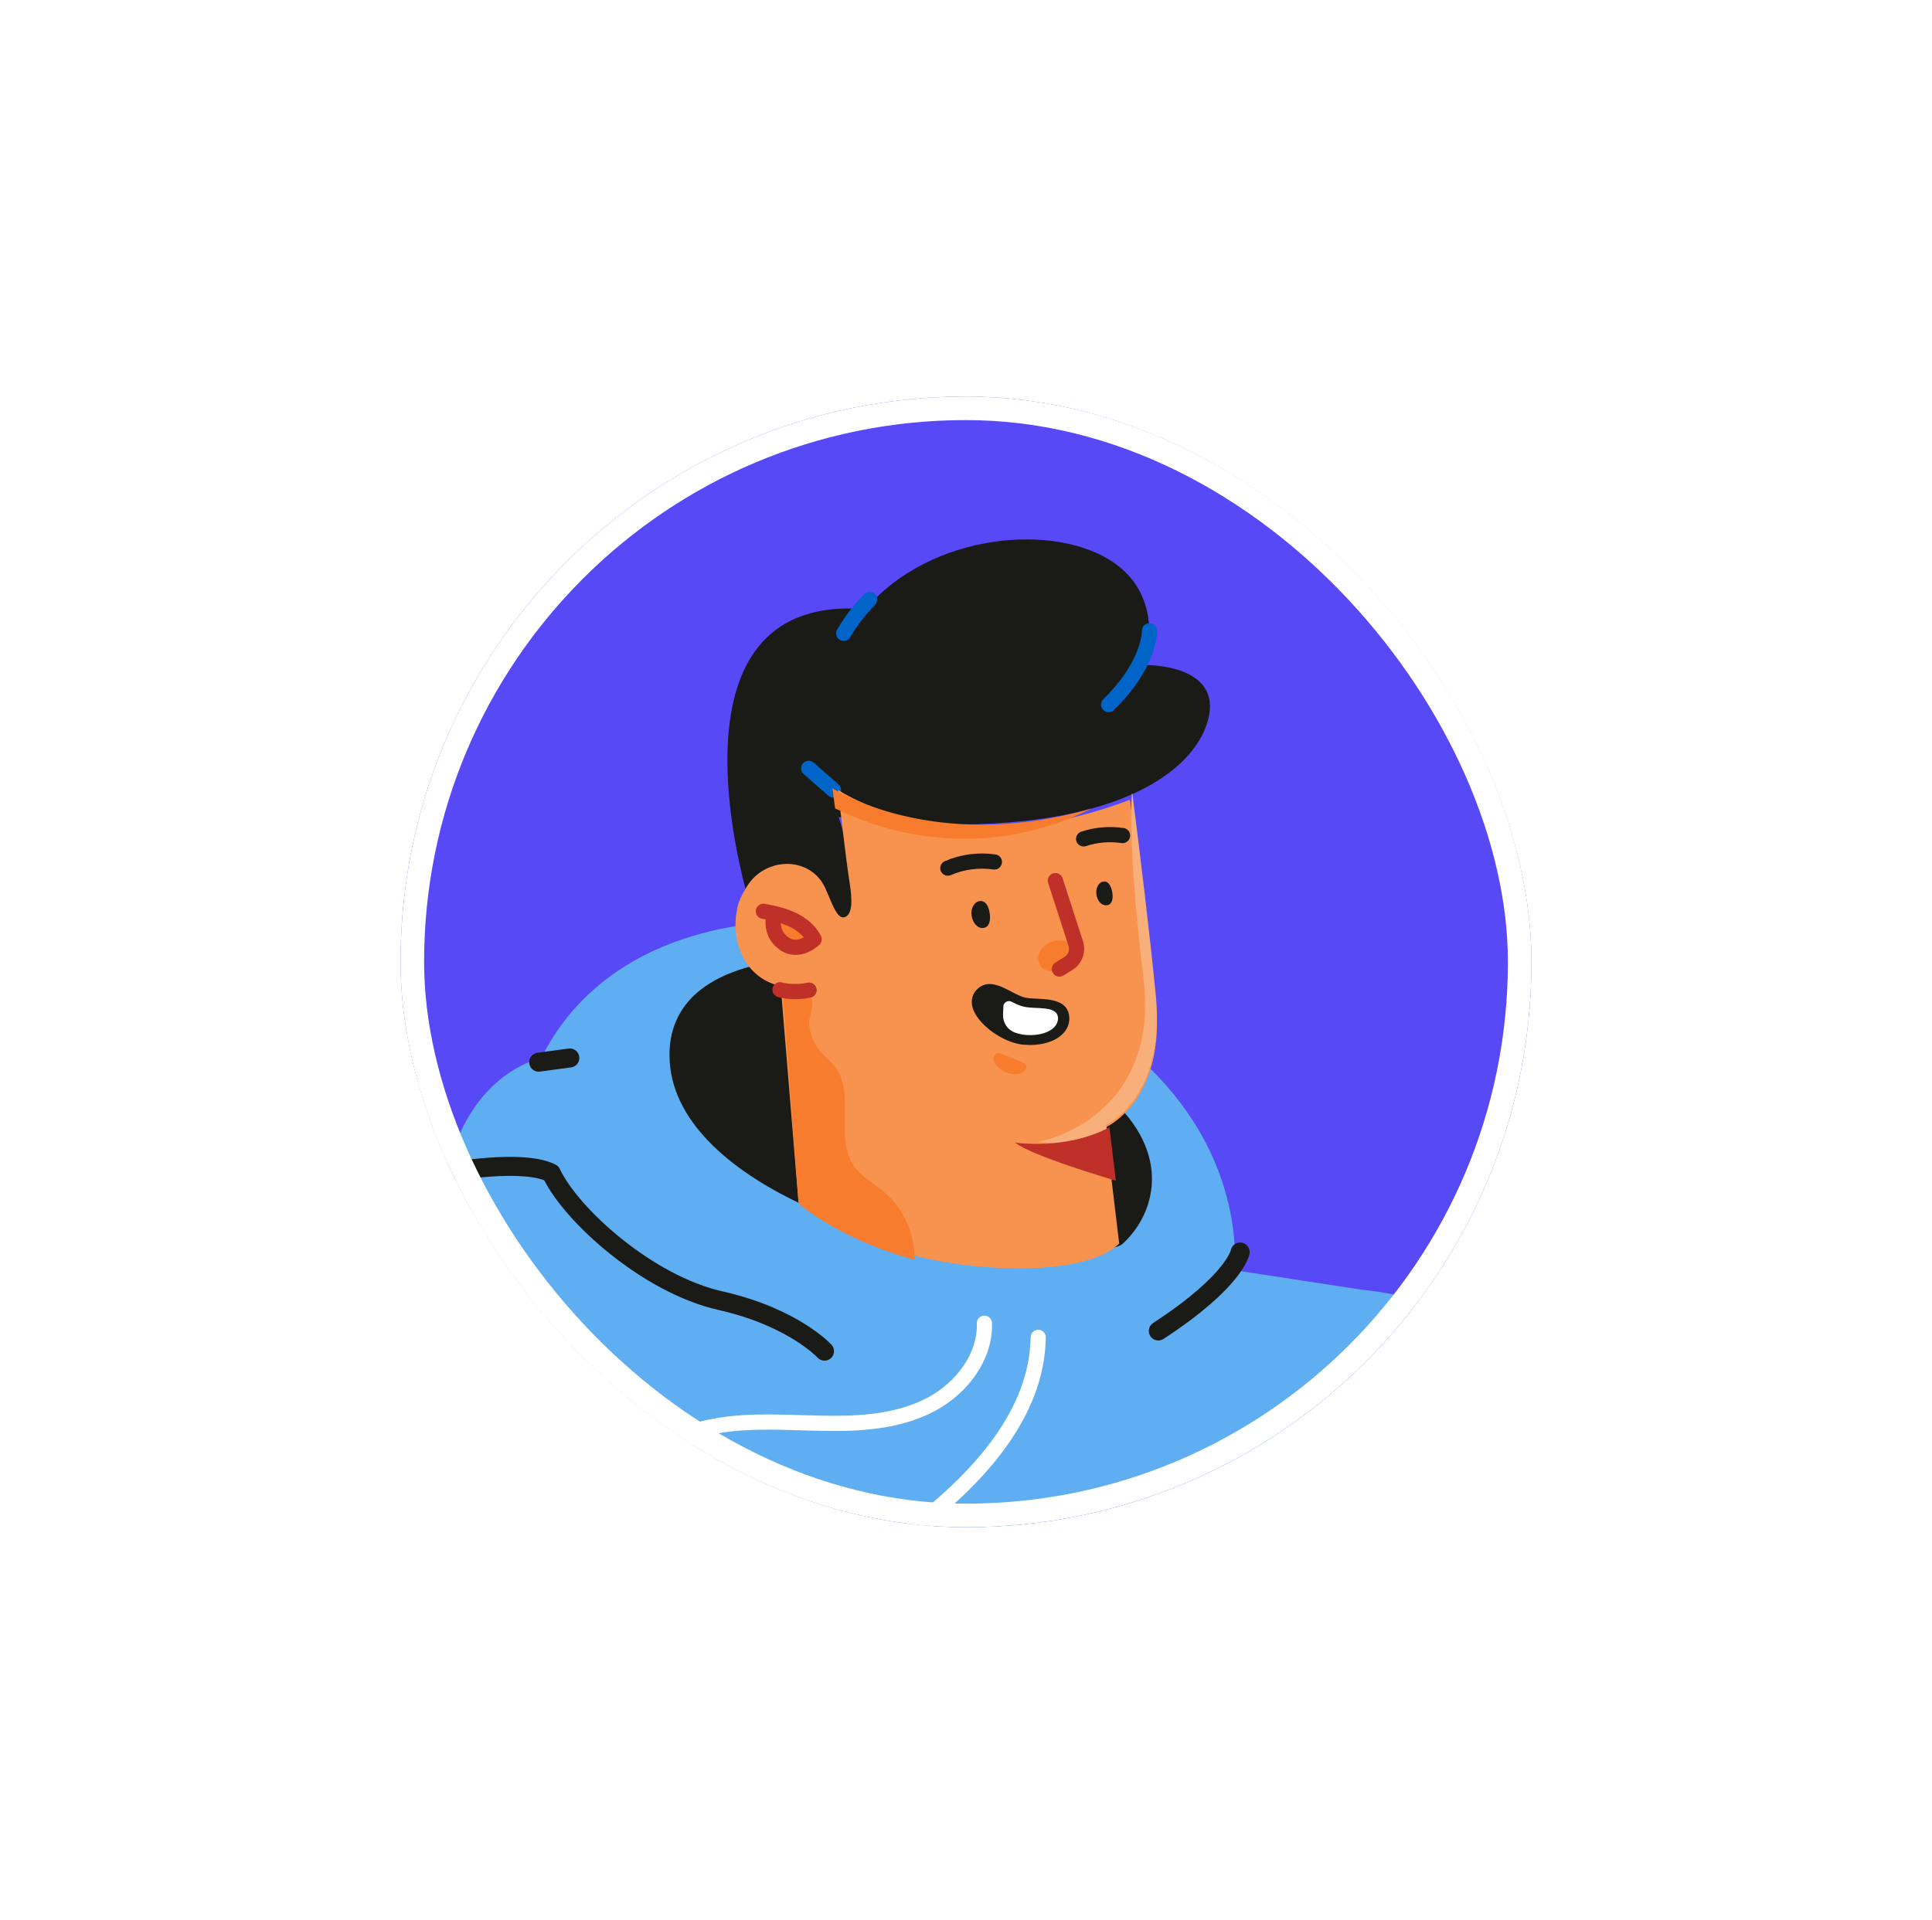 <svg width="164" height="163" viewBox="0 0 164 163" fill="none" xmlns="http://www.w3.org/2000/svg">
<g filter="url(#filter0_d_3707_102480)">
<g clip-path="url(#clip0_3707_102480)">
<rect x="34" y="27" width="96" height="96" rx="48" fill="#5749F6"/>
<path d="M191.384 157.058L175.893 164.962L158.707 174.373L154.483 176.688C148.785 179.812 141.6 178.35 137.611 173.257L131.238 165.123L118.977 149.465C118.977 149.465 121.138 171.413 116.797 193.984C93.427 201.188 74.5 200.496 55.701 196.825C51.478 196.007 47.28 195.012 43.019 193.94C34.602 184.417 37.22 128.899 37.22 128.899L30.495 131.907L28.55 132.781L-1.206 146.172L9.731 178.181L-22.803 188.289L-35.795 142.985L-36.19 141.624C-38.392 133.949 -34.639 125.839 -27.314 122.432L-18.165 118.141L25.126 97.839C34.508 93.445 45.03 91.941 55.312 93.53L56.032 93.63L105.644 101.308L115.609 102.838C123.815 103.64 131.165 108.155 135.473 115.058L154.425 145.4C154.425 145.4 170.452 135.82 183.461 127.577C181.768 151.689 191.384 157.058 191.384 157.058Z" fill="#5FAEF2"/>
<path d="M55.495 198.204C51.336 197.366 47.202 196.349 43.005 195.253C34.729 185.567 37.412 129.191 37.412 129.191L30.781 132.235C32.535 126.264 35.734 119.182 40.962 125.653C42.515 127.588 42.957 130.205 43.064 132.693C43.241 137.163 42.522 141.626 42.47 146.119C42.422 150.593 43.131 155.305 45.803 158.876C47.375 160.982 49.573 162.631 50.764 164.947C52.915 169.126 51.386 174.288 52.499 178.858C53.476 182.834 56.423 186.125 57.164 190.143C57.682 192.945 56.99 195.845 55.495 198.204Z" fill="#4598E0"/>
<path d="M183.262 132.477C181.033 133.177 178.713 133.67 176.57 134.596C171.921 136.58 168.376 140.375 164.523 143.601C160.664 146.847 155.967 149.737 150.905 149.311C149.263 149.18 147.531 148.598 146.575 147.254C145.276 145.394 145.919 142.823 145.078 140.712C144.232 138.539 141.964 137.229 140.719 135.24C138.099 131.046 139.14 124.29 137.844 119.533C137.467 118.111 137.051 116.598 136.81 115.047L154.425 143.449C154.425 143.449 170.431 133.856 183.428 125.581C183.276 128.093 183.222 130.385 183.262 132.477Z" fill="#71B6F2"/>
<path d="M-1.304 147.301L9.411 179.831L-2.445 183.599C-4.351 182.254 -6.147 180.875 -6.927 178.707C-8.217 175.083 -5.91 171.281 -5.396 167.467C-4.761 162.691 -7.006 158.073 -8.021 153.362C-9.037 148.651 -8.195 142.648 -3.821 140.772C-1.437 139.74 1.37 140.267 3.811 139.415C6.41 138.502 8.269 136.155 10.745 134.92C14.977 132.8 20.408 134.177 24.387 131.598C26.462 130.258 27.802 128.023 29.633 126.351C30.852 125.243 33.489 123.616 35.206 124.498C37.157 125.504 36.538 127.389 36.426 129.449C36.426 129.614 36.401 129.793 36.4 129.959L-1.304 147.301Z" fill="#4598E0"/>
<path d="M71.732 71.673C71.732 71.673 53.047 69.072 45.947 83.153C42.55 84.109 38.775 87.33 37.664 94.353C36.027 104.62 103.958 106.722 103.958 106.722C103.958 106.722 113.318 81.25 71.732 71.673Z" fill="#5FAEF2"/>
<path d="M67.676 74.82C67.676 74.82 56.8 74.875 56.831 82.934C56.847 88.488 62.055 92.723 67.832 95.474C75.559 99.182 93.65 100.49 95.321 98.917C98.321 96.132 99.464 90.747 93.562 85.993C80.596 75.602 67.676 74.82 67.676 74.82Z" fill="#1A1B16"/>
<path d="M116.781 117.571C116.781 117.571 119.006 127.914 118.84 148.595" stroke="#1A1B16" stroke-width="1.613" stroke-miterlimit="10" stroke-linecap="round" stroke-linejoin="round"/>
<path d="M95.478 98.83C94.835 93.579 94.257 88.884 94.257 88.884Z" fill="#0F70D1"/>
<path d="M83.563 105.682C83.65 108.55 81.635 111.167 79.092 112.544C76.555 113.902 73.567 114.203 70.683 114.182C67.794 114.18 64.892 113.909 62.025 114.221C56.942 114.805 52.135 117.363 48.809 121.222" stroke="white" stroke-width="1.29" stroke-miterlimit="10" stroke-linecap="round" stroke-linejoin="round"/>
<path d="M45.872 124.902C45.676 124.706 45.678 124.377 45.891 124.185L47.497 122.623C47.691 122.425 48.018 122.428 48.209 122.643C48.406 122.838 48.404 123.167 48.191 123.36L46.584 124.922C46.371 125.114 46.068 125.097 45.872 124.902Z" fill="white"/>
<path d="M88.132 106.881C88.025 113.316 83.186 118.574 78.223 122.536C73.26 126.498 67.616 130.095 64.687 135.77" stroke="white" stroke-width="1.29" stroke-miterlimit="10" stroke-linecap="round" stroke-linejoin="round"/>
<path d="M38.127 92.847C38.127 92.847 44.407 91.701 46.793 92.932C48.475 96.495 54.968 102.369 61.155 103.764C67.343 105.16 69.988 108.051 69.988 108.051" stroke="#1A1B16" stroke-width="1.613" stroke-miterlimit="10" stroke-linecap="round" stroke-linejoin="round"/>
<path d="M45.726 83.515L48.371 83.159" stroke="#1A1B16" stroke-width="1.613" stroke-miterlimit="10" stroke-linecap="round" stroke-linejoin="round"/>
<path d="M105.27 99.636C105.27 99.636 104.883 102.057 98.323 106.338" stroke="#1A1B16" stroke-width="1.613" stroke-miterlimit="10" stroke-linecap="round" stroke-linejoin="round"/>
<path d="M63.613 69.986C63.613 69.986 55.384 43.605 73.478 45.053C78.995 38.552 89.706 37.622 94.67 41.192C97.941 43.54 97.825 47.242 97.265 49.802C97.265 49.802 103.835 49.692 102.541 54.477C101.194 59.453 92.767 65.275 71.19 62.706C73.278 69.503 74.818 75.763 63.613 69.986Z" fill="#1A1B16"/>
<path d="M97.574 46.885C97.574 46.885 97.66 49.692 94.107 53.154" stroke="#0064C8" stroke-width="1.29" stroke-miterlimit="10" stroke-linecap="round" stroke-linejoin="round"/>
<path d="M73.813 44.24C73.047 45.032 72.252 46.002 71.619 47.105" stroke="#0064C8" stroke-width="1.29" stroke-miterlimit="10" stroke-linecap="round" stroke-linejoin="round"/>
<path d="M68.644 58.568L70.748 60.411" stroke="#0064C8" stroke-width="1.29" stroke-miterlimit="10" stroke-linecap="round" stroke-linejoin="round"/>
<path d="M95.004 98.918C92.951 100.918 87.891 101.255 83.462 100.893C73.108 100.068 67.777 95.358 67.777 95.358L66.273 77.055C66.119 77.015 65.965 76.975 65.81 76.935C63.17 76.088 62.018 73.281 62.574 70.463C62.684 69.874 63.016 69.22 63.401 68.599C64.984 66.026 68.831 66.012 70.061 68.757C70.614 69.97 71.035 71.374 71.674 71.21C72.423 71.013 72.32 69.567 72.134 68.367C71.821 66.456 71.131 60.395 71.131 60.395C71.131 60.395 80.806 67.009 95.864 61.254C95.883 61.259 95.888 61.239 95.908 61.244C96.553 65.792 97.48 72.531 98.1 78.142C99.045 86.819 93.824 89.07 93.824 89.07L94.073 91.15L95.004 98.918Z" fill="#F8934F"/>
<path d="M69.117 73.076C69.117 73.076 67.799 74.415 66.501 73.433C65.203 72.452 65.725 70.911 65.725 70.911C66.249 71.044 66.749 71.191 67.229 71.415C68.01 71.755 68.712 72.321 69.117 73.076Z" fill="#F77C2D"/>
<path d="M93.908 88.828L94.132 90.934L88.174 90.286C88.174 90.286 98.549 88.394 97.058 76.318C95.919 67.031 95.978 62.378 96.078 60.718C96.097 60.724 96.102 60.704 96.12 60.709C96.709 65.317 97.553 72.144 98.11 77.826C98.958 86.613 93.908 88.828 93.908 88.828Z" fill="#F9AF79"/>
<path d="M77.635 100.299C71.115 98.498 67.796 95.524 67.796 95.524L66.424 77.412C67.311 77.23 68.645 77.582 68.905 78.207C69.105 78.673 68.619 79.786 68.688 80.358C68.777 81.16 69.07 81.959 69.616 82.582C70.003 83.038 70.497 83.401 70.86 83.871C72.679 86.201 70.79 89.993 72.526 92.403C73.134 93.248 74.117 93.768 74.92 94.423C76.649 95.806 77.672 98.058 77.635 100.299Z" fill="#F77C2D"/>
<path d="M65.74 70.912C65.74 70.912 65.203 72.416 66.49 73.397C67.778 74.377 69.109 73.082 69.109 73.082C68.731 72.341 68.035 71.777 67.263 71.413C66.491 71.05 65.654 70.85 64.801 70.706" stroke="#BF3028" stroke-width="1.29" stroke-miterlimit="10" stroke-linecap="round" stroke-linejoin="round"/>
<path d="M66.211 77.366C66.211 77.366 67.291 77.693 68.68 77.4" stroke="#BF3028" stroke-width="1.29" stroke-miterlimit="10" stroke-linecap="round" stroke-linejoin="round"/>
<path d="M86.157 90.338C86.157 90.338 90.456 91.021 94.174 89.048C94.384 90.706 94.718 93.579 94.718 93.579C94.718 93.579 87.546 91.483 86.157 90.338Z" fill="#BF3028"/>
<path d="M92.667 61.978C89.759 63.427 86.583 64.305 83.333 64.498C79.174 64.751 74.941 63.915 71.206 62.111C71.113 62.068 71.001 62.02 70.888 61.973C70.751 60.97 70.663 60.261 70.663 60.261C70.663 60.261 79.198 65.868 92.667 61.978Z" fill="#F77C2D"/>
<path d="M90.325 75.533C90.325 75.533 88.582 76.33 88.188 75.047C87.799 73.826 89.376 72.882 90.487 73.269C91.599 73.656 91.736 74.139 91.736 74.139L90.325 75.533Z" fill="#F77C2D"/>
<path d="M89.93 75.61L90.725 75.114C91.282 74.756 91.524 74.059 91.308 73.418L89.586 68.099" stroke="#BF3028" stroke-width="1.29" stroke-miterlimit="10" stroke-linecap="round" stroke-linejoin="round"/>
<path d="M87.077 84.089C86.868 84.553 86.108 84.672 85.377 84.379C84.647 84.086 84.197 83.447 84.388 82.978C84.597 82.513 85.239 82.903 85.989 83.201C86.739 83.499 87.287 83.624 87.077 84.089Z" fill="#F77C2D"/>
<path d="M90.768 79.711C90.691 78.241 89.094 78.18 88.053 78.127C87.666 78.105 87.255 78.096 86.966 78.02C86.639 77.933 86.223 77.723 85.846 77.522C84.981 77.072 83.901 76.504 83.053 77.226C82.538 77.653 82.362 78.271 82.581 78.953C82.989 80.209 84.769 81.587 86.363 81.948C86.517 81.989 86.676 82.011 86.816 82.028C88.208 82.155 89.413 81.85 90.143 81.177C90.589 80.772 90.802 80.244 90.768 79.711Z" fill="#1A1B16"/>
<path d="M86.941 81.192C86.68 81.163 86.412 81.091 86.148 81.001C85.531 80.775 85.127 80.163 85.145 79.523L85.17 78.783C85.184 78.444 85.558 78.221 85.882 78.388C86.207 78.556 86.55 78.728 86.882 78.796C87.924 79.055 89.754 78.656 89.81 79.76C89.848 80.637 88.711 81.362 86.941 81.192Z" fill="white"/>
<path d="M84.023 70.94C84.097 71.575 83.951 72.046 83.482 72.118C83.013 72.191 82.568 71.717 82.474 71.076C82.38 70.435 82.71 69.893 83.174 69.839C83.662 69.772 83.948 70.304 84.023 70.94Z" fill="#1A1B16"/>
<path d="M94.427 69.16C94.503 69.714 94.367 70.147 93.946 70.192C93.525 70.237 93.141 69.842 93.07 69.268C92.993 68.714 93.27 68.219 93.69 68.174C94.092 68.123 94.351 68.606 94.427 69.16Z" fill="#1A1B16"/>
<path d="M80.458 67.041C81.686 66.504 83.066 66.326 84.409 66.516" stroke="#1A1B16" stroke-width="1.29" stroke-miterlimit="10" stroke-linecap="round" stroke-linejoin="round"/>
<path d="M91.983 64.558C93.035 64.212 94.167 64.106 95.288 64.275" stroke="#1A1B16" stroke-width="1.29" stroke-miterlimit="10" stroke-linecap="round" stroke-linejoin="round"/>
</g>
<rect x="35" y="28" width="94" height="94" rx="47" stroke="white" stroke-width="2"/>
</g>
<defs>
<filter id="filter0_d_3707_102480" x="0.667" y="0.333" width="162.667" height="162.667" filterUnits="userSpaceOnUse" color-interpolation-filters="sRGB">
<feFlood flood-opacity="0" result="BackgroundImageFix"/>
<feColorMatrix in="SourceAlpha" type="matrix" values="0 0 0 0 0 0 0 0 0 0 0 0 0 0 0 0 0 0 127 0" result="hardAlpha"/>
<feOffset dy="6.667"/>
<feGaussianBlur stdDeviation="16.667"/>
<feComposite in2="hardAlpha" operator="out"/>
<feColorMatrix type="matrix" values="0 0 0 0 0.856 0 0 0 0 0.867 0 0 0 0 0.9 0 0 0 1 0"/>
<feBlend mode="normal" in2="BackgroundImageFix" result="effect1_dropShadow_3707_102480"/>
<feBlend mode="normal" in="SourceGraphic" in2="effect1_dropShadow_3707_102480" result="shape"/>
</filter>
<clipPath id="clip0_3707_102480">
<rect x="34" y="27" width="96" height="96" rx="48" fill="white"/>
</clipPath>
</defs>
</svg>
